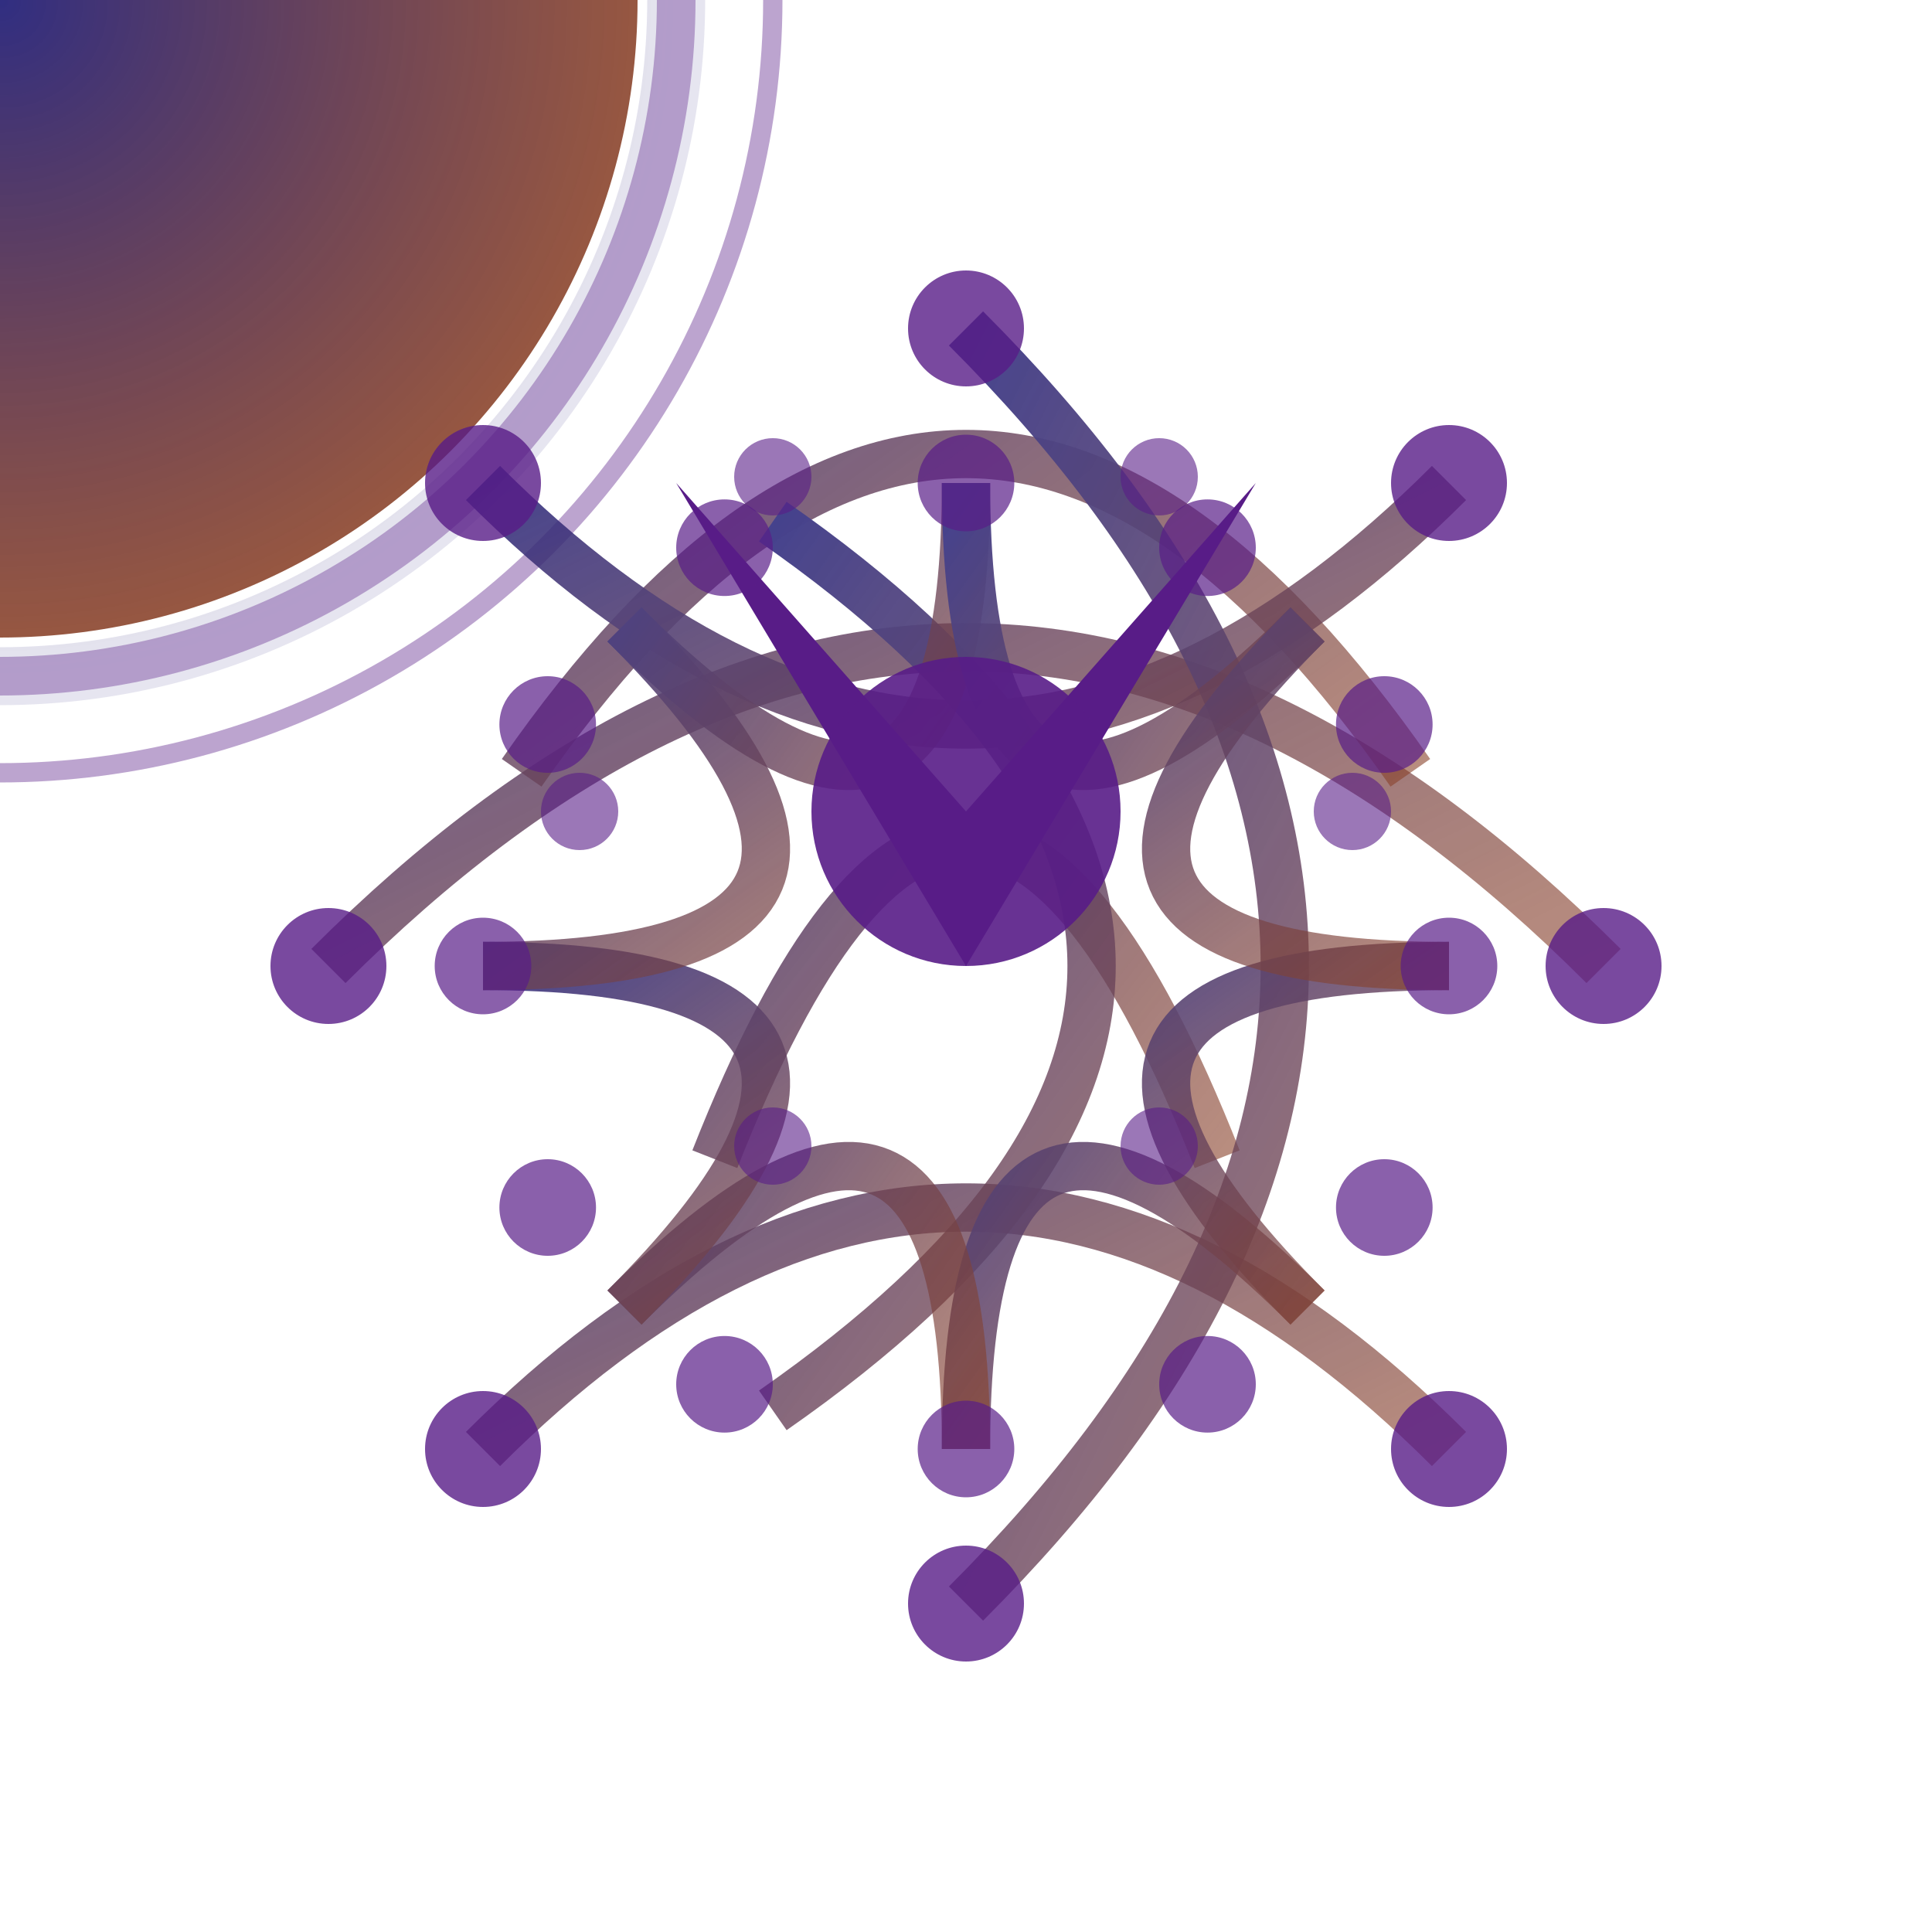 <?xml version="1.0" encoding="utf-8" ?>
<svg xmlns="http://www.w3.org/2000/svg" xmlns:ev="http://www.w3.org/2001/xml-events" xmlns:xlink="http://www.w3.org/1999/xlink" baseProfile="full" height="100" version="1.1" viewBox="0 0 100 100" width="100">
  <title>Logo Arkalia-LUNA - Variante techno-mystique avancée</title>
  <defs>
    <radialGradient cx="50%" cy="50%" id="advancedMoonGradient-mystery" r="50%">
      <stop offset="0%" stop-color="#312e81" stop-opacity="1.0"/>
      <stop offset="100%" stop-color="#7c2d12" stop-opacity="0.8"/>
    </radialGradient>
    <radialGradient cx="50%" cy="50%" id="borderGradient-mystery" r="50%">
      <stop offset="0%" stop-color="#581c87" stop-opacity="0.8"/>
      <stop offset="100%" stop-color="#312e81" stop-opacity="0.2"/>
    </radialGradient>
    <filter id="mainGlow-mystery">
      <feGaussianBlur in="SourceGraphic" stdDeviation="2.4"/>
      <feMerge>
        <feMergeNode in="SourceGraphic"/>
        <feMergeNode/>
        <feMergeNode/>
      </feMerge>
    </filter>
    <filter id="detailGlow-mystery">
      <feGaussianBlur in="SourceGraphic" stdDeviation="1.5"/>
    </filter>
    <filter id="turbulence-mystery">
      <feTurbulence baseFrequency="0.02" numOctaves="3" seed="1" stitchTiles="stitch" type="fractalNoise"/>
      <feDisplacementMap in="SourceGraphic" in2="SourceGraphic" scale="8"/>
    </filter>
    <mask id="depthMask-mystery">
      <circle cx="0" cy="0" fill="white" r="45%"/>
    </mask>
    <linearGradient id="neuralGradient-mystery" x1="0%" x2="100%" y1="0%" y2="100%">
      <stop offset="0%" stop-color="#312e81" stop-opacity="1.0"/>
      <stop offset="100%" stop-color="#7c2d12" stop-opacity="0.6"/>
    </linearGradient>
  </defs>
  <circle cx="0" cy="0" fill="none" filter="url(#mainGlow-mystery)" opacity="0.6" r="35" stroke="url(#borderGradient-mystery)" stroke-width="3">
    <animate attributeName="opacity" dur="5.0s" repeatCount="indefinite" values="0.6;0.18;0.6"/>
  </circle>
  <circle cx="0" cy="0" fill="none" filter="url(#detailGlow-mystery)" opacity="0.4" r="40" stroke="#581c87" stroke-width="1">
    <animate attributeName="r" dur="3.75s" repeatCount="indefinite" values="40;50;40"/>
  </circle>
  <circle cx="0" cy="0" fill="url(#advancedMoonGradient-mystery)" filter="url(#mainGlow-mystery)" r="33">
    <animate attributeName="r" dur="3.125s" repeatCount="indefinite" values="33;35.64;33"/>
  </circle>
  <circle cx="0" cy="0" fill="none" filter="url(#detailGlow-mystery)" opacity="0.6" r="35" stroke="#581c87" stroke-width="2"/>
  <g fill="none" filter="url(#detailGlow-mystery)" opacity="0.9" stroke="url(#neuralGradient-mystery)" stroke-width="2.5">
    <path d="M17 50 Q50 17 83 50">
      <animate attributeName="stroke-dashoffset" begin="0.0s" dur="6.25s" repeatCount="indefinite" values="0;-200;0"/>
      <animate attributeName="opacity" begin="0.0s" dur="5.0s" repeatCount="indefinite" values="0.9;0.4;0.9"/>
    </path>
    <path d="M27 40 Q50 7 73 40">
      <animate attributeName="stroke-dashoffset" begin="0.3s" dur="6.25s" repeatCount="indefinite" values="0;-200;0"/>
      <animate attributeName="opacity" begin="0.2s" dur="5.0s" repeatCount="indefinite" values="0.9;0.4;0.9"/>
    </path>
    <path d="M37 60 Q50 27 63 60">
      <animate attributeName="stroke-dashoffset" begin="0.6s" dur="6.25s" repeatCount="indefinite" values="0;-200;0"/>
      <animate attributeName="opacity" begin="0.4s" dur="5.0s" repeatCount="indefinite" values="0.9;0.4;0.9"/>
    </path>
    <path d="M25 25 Q50 50 75 25">
      <animate attributeName="stroke-dashoffset" begin="0.9s" dur="6.25s" repeatCount="indefinite" values="0;-200;0"/>
      <animate attributeName="opacity" begin="0.6s" dur="5.0s" repeatCount="indefinite" values="0.9;0.4;0.9"/>
    </path>
    <path d="M25 75 Q50 50 75 75">
      <animate attributeName="stroke-dashoffset" begin="1.2s" dur="6.25s" repeatCount="indefinite" values="0;-200;0"/>
      <animate attributeName="opacity" begin="0.8s" dur="5.0s" repeatCount="indefinite" values="0.9;0.4;0.9"/>
    </path>
    <path d="M50 17 Q83 50 50 83">
      <animate attributeName="stroke-dashoffset" begin="1.5s" dur="6.25s" repeatCount="indefinite" values="0;-200;0"/>
      <animate attributeName="opacity" begin="1.0s" dur="5.0s" repeatCount="indefinite" values="0.9;0.4;0.9"/>
    </path>
    <path d="M40 27 Q73 50 40 73">
      <animate attributeName="stroke-dashoffset" begin="1.8s" dur="6.25s" repeatCount="indefinite" values="0;-200;0"/>
      <animate attributeName="opacity" begin="1.2s" dur="5.0s" repeatCount="indefinite" values="0.9;0.4;0.9"/>
    </path>
    <path d="M75.0 50.0 Q50 50 67.678 67.678">
      <animate attributeName="stroke-dashoffset" begin="2.1s" dur="6.25s" repeatCount="indefinite" values="0;-200;0"/>
      <animate attributeName="opacity" begin="1.4s" dur="5.0s" repeatCount="indefinite" values="0.9;0.4;0.9"/>
    </path>
    <path d="M67.678 67.678 Q50 50 50.0 75.0">
      <animate attributeName="stroke-dashoffset" begin="2.4s" dur="6.25s" repeatCount="indefinite" values="0;-200;0"/>
      <animate attributeName="opacity" begin="1.6s" dur="5.0s" repeatCount="indefinite" values="0.9;0.4;0.9"/>
    </path>
    <path d="M50.0 75.0 Q50 50 32.322 67.678">
      <animate attributeName="stroke-dashoffset" begin="2.7s" dur="6.25s" repeatCount="indefinite" values="0;-200;0"/>
      <animate attributeName="opacity" begin="1.8s" dur="5.0s" repeatCount="indefinite" values="0.9;0.4;0.9"/>
    </path>
    <path d="M32.322 67.678 Q50 50 25.0 50.0">
      <animate attributeName="stroke-dashoffset" begin="3.0s" dur="6.25s" repeatCount="indefinite" values="0;-200;0"/>
      <animate attributeName="opacity" begin="2.0s" dur="5.0s" repeatCount="indefinite" values="0.9;0.4;0.9"/>
    </path>
    <path d="M25.0 50.0 Q50 50 32.322 32.322">
      <animate attributeName="stroke-dashoffset" begin="3.3s" dur="6.25s" repeatCount="indefinite" values="0;-200;0"/>
      <animate attributeName="opacity" begin="2.2s" dur="5.0s" repeatCount="indefinite" values="0.9;0.4;0.9"/>
    </path>
    <path d="M32.322 32.322 Q50 50 50 25.0">
      <animate attributeName="stroke-dashoffset" begin="3.6s" dur="6.25s" repeatCount="indefinite" values="0;-200;0"/>
      <animate attributeName="opacity" begin="2.4s" dur="5.0s" repeatCount="indefinite" values="0.9;0.4;0.9"/>
    </path>
    <path d="M50 25.0 Q50 50 67.678 32.322">
      <animate attributeName="stroke-dashoffset" begin="3.9s" dur="6.25s" repeatCount="indefinite" values="0;-200;0"/>
      <animate attributeName="opacity" begin="2.6s" dur="5.0s" repeatCount="indefinite" values="0.9;0.4;0.9"/>
    </path>
    <path d="M67.678 32.322 Q50 50 75.0 50">
      <animate attributeName="stroke-dashoffset" begin="4.2s" dur="6.25s" repeatCount="indefinite" values="0;-200;0"/>
      <animate attributeName="opacity" begin="2.8s" dur="5.0s" repeatCount="indefinite" values="0.9;0.4;0.9"/>
    </path>
  </g>
  <circle cx="17" cy="50" fill="#581c87" filter="url(#detailGlow-mystery)" opacity="0.8" r="3">
    <animate attributeName="opacity" begin="0.0s" dur="2.5s" repeatCount="indefinite" values="0.8;1.0;0.8"/>
  </circle>
  <circle cx="83" cy="50" fill="#581c87" filter="url(#detailGlow-mystery)" opacity="0.8" r="3">
    <animate attributeName="opacity" begin="0.2s" dur="2.5s" repeatCount="indefinite" values="0.8;1.0;0.8"/>
  </circle>
  <circle cx="50" cy="17" fill="#581c87" filter="url(#detailGlow-mystery)" opacity="0.8" r="3">
    <animate attributeName="opacity" begin="0.4s" dur="2.5s" repeatCount="indefinite" values="0.8;1.0;0.8"/>
  </circle>
  <circle cx="50" cy="83" fill="#581c87" filter="url(#detailGlow-mystery)" opacity="0.8" r="3">
    <animate attributeName="opacity" begin="0.6s" dur="2.5s" repeatCount="indefinite" values="0.8;1.0;0.8"/>
  </circle>
  <circle cx="25" cy="25" fill="#581c87" filter="url(#detailGlow-mystery)" opacity="0.8" r="3">
    <animate attributeName="opacity" begin="0.8s" dur="2.5s" repeatCount="indefinite" values="0.8;1.0;0.8"/>
  </circle>
  <circle cx="75" cy="25" fill="#581c87" filter="url(#detailGlow-mystery)" opacity="0.8" r="3">
    <animate attributeName="opacity" begin="1.0s" dur="2.5s" repeatCount="indefinite" values="0.8;1.0;0.8"/>
  </circle>
  <circle cx="25" cy="75" fill="#581c87" filter="url(#detailGlow-mystery)" opacity="0.8" r="3">
    <animate attributeName="opacity" begin="1.2s" dur="2.5s" repeatCount="indefinite" values="0.8;1.0;0.8"/>
  </circle>
  <circle cx="75" cy="75" fill="#581c87" filter="url(#detailGlow-mystery)" opacity="0.8" r="3">
    <animate attributeName="opacity" begin="1.4s" dur="2.5s" repeatCount="indefinite" values="0.8;1.0;0.8"/>
  </circle>
  <g>
    <path d="M35 25 L50 42 L65 25 L50 50 Z" fill="#581c87" filter="url(#mainGlow-mystery)">
      <animate attributeName="opacity" dur="2.5s" repeatCount="indefinite" values="0.9;1.0;0.9"/>
    </path>
    <circle cx="50" cy="42" fill="#581c87" filter="url(#mainGlow-mystery)" opacity="0.9" r="8">
      <animate attributeName="r" dur="3.125s" repeatCount="indefinite" values="8;12;8"/>
    </circle>
    <g>
      <circle cx="70.0" cy="42.0" fill="#581c87" opacity="0.6" r="2">
        <animate attributeName="opacity" begin="0.0s" dur="3.75s" repeatCount="indefinite" values="0.6;1.0;0.6"/>
      </circle>
      <circle cx="60.0" cy="59.321" fill="#581c87" opacity="0.6" r="2">
        <animate attributeName="opacity" begin="0.3s" dur="3.75s" repeatCount="indefinite" values="0.6;1.0;0.6"/>
      </circle>
      <circle cx="40.0" cy="59.321" fill="#581c87" opacity="0.6" r="2">
        <animate attributeName="opacity" begin="0.6s" dur="3.75s" repeatCount="indefinite" values="0.6;1.0;0.6"/>
      </circle>
      <circle cx="30.0" cy="42.0" fill="#581c87" opacity="0.6" r="2">
        <animate attributeName="opacity" begin="0.9s" dur="3.75s" repeatCount="indefinite" values="0.6;1.0;0.6"/>
      </circle>
      <circle cx="40" cy="24.679" fill="#581c87" opacity="0.6" r="2">
        <animate attributeName="opacity" begin="1.2s" dur="3.75s" repeatCount="indefinite" values="0.6;1.0;0.6"/>
      </circle>
      <circle cx="60.0" cy="24.679" fill="#581c87" opacity="0.6" r="2">
        <animate attributeName="opacity" begin="1.5s" dur="3.75s" repeatCount="indefinite" values="0.6;1.0;0.6"/>
      </circle>
    </g>
  </g>
  <circle cx="75.0" cy="50.0" fill="#581c87" filter="url(#detailGlow-mystery)" opacity="0.7" r="2.5">
    <animate attributeName="opacity" begin="0.0s" dur="3.125s" repeatCount="indefinite" values="0.7;1.0;0.7"/>
    <animate attributeName="cx" begin="0.0s" dur="5.0s" repeatCount="indefinite" values="75.0;79.33;75.0"/>
    <animate attributeName="cy" begin="0.0s" dur="5.0s" repeatCount="indefinite" values="50.0;52.5;50.0"/>
  </circle>
  <circle cx="71.651" cy="62.5" fill="#581c87" filter="url(#detailGlow-mystery)" opacity="0.7" r="2.5">
    <animate attributeName="opacity" begin="0.2s" dur="3.125s" repeatCount="indefinite" values="0.7;1.0;0.7"/>
    <animate attributeName="cx" begin="0.1s" dur="5.0s" repeatCount="indefinite" values="71.651;74.151;71.651"/>
    <animate attributeName="cy" begin="0.1s" dur="5.0s" repeatCount="indefinite" values="62.5;66.83;62.5"/>
  </circle>
  <circle cx="62.5" cy="71.651" fill="#581c87" filter="url(#detailGlow-mystery)" opacity="0.7" r="2.5">
    <animate attributeName="opacity" begin="0.4s" dur="3.125s" repeatCount="indefinite" values="0.7;1.0;0.7"/>
    <animate attributeName="cx" begin="0.2s" dur="5.0s" repeatCount="indefinite" values="62.5;62.5;62.5"/>
    <animate attributeName="cy" begin="0.2s" dur="5.0s" repeatCount="indefinite" values="71.651;76.651;71.651"/>
  </circle>
  <circle cx="50.0" cy="75.0" fill="#581c87" filter="url(#detailGlow-mystery)" opacity="0.7" r="2.5">
    <animate attributeName="opacity" begin="0.6s" dur="3.125s" repeatCount="indefinite" values="0.7;1.0;0.7"/>
    <animate attributeName="cx" begin="0.3s" dur="5.0s" repeatCount="indefinite" values="50.0;47.5;50.0"/>
    <animate attributeName="cy" begin="0.3s" dur="5.0s" repeatCount="indefinite" values="75.0;79.33;75.0"/>
  </circle>
  <circle cx="37.5" cy="71.651" fill="#581c87" filter="url(#detailGlow-mystery)" opacity="0.7" r="2.5">
    <animate attributeName="opacity" begin="0.8s" dur="3.125s" repeatCount="indefinite" values="0.7;1.0;0.7"/>
    <animate attributeName="cx" begin="0.4s" dur="5.0s" repeatCount="indefinite" values="37.5;33.17;37.5"/>
    <animate attributeName="cy" begin="0.4s" dur="5.0s" repeatCount="indefinite" values="71.651;74.151;71.651"/>
  </circle>
  <circle cx="28.349" cy="62.5" fill="#581c87" filter="url(#detailGlow-mystery)" opacity="0.7" r="2.5">
    <animate attributeName="opacity" begin="1.0s" dur="3.125s" repeatCount="indefinite" values="0.7;1.0;0.7"/>
    <animate attributeName="cx" begin="0.5s" dur="5.0s" repeatCount="indefinite" values="28.349;23.349;28.349"/>
    <animate attributeName="cy" begin="0.5s" dur="5.0s" repeatCount="indefinite" values="62.5;62.5;62.5"/>
  </circle>
  <circle cx="25.0" cy="50.0" fill="#581c87" filter="url(#detailGlow-mystery)" opacity="0.7" r="2.5">
    <animate attributeName="opacity" begin="1.2s" dur="3.125s" repeatCount="indefinite" values="0.7;1.0;0.7"/>
    <animate attributeName="cx" begin="0.6s" dur="5.0s" repeatCount="indefinite" values="25.0;20.67;25.0"/>
    <animate attributeName="cy" begin="0.6s" dur="5.0s" repeatCount="indefinite" values="50.0;47.5;50.0"/>
  </circle>
  <circle cx="28.349" cy="37.5" fill="#581c87" filter="url(#detailGlow-mystery)" opacity="0.7" r="2.5">
    <animate attributeName="opacity" begin="1.4s" dur="3.125s" repeatCount="indefinite" values="0.7;1.0;0.7"/>
    <animate attributeName="cx" begin="0.7s" dur="5.0s" repeatCount="indefinite" values="28.349;25.849;28.349"/>
    <animate attributeName="cy" begin="0.7s" dur="5.0s" repeatCount="indefinite" values="37.5;33.17;37.5"/>
  </circle>
  <circle cx="37.5" cy="28.349" fill="#581c87" filter="url(#detailGlow-mystery)" opacity="0.7" r="2.5">
    <animate attributeName="opacity" begin="1.6s" dur="3.125s" repeatCount="indefinite" values="0.7;1.0;0.7"/>
    <animate attributeName="cx" begin="0.8s" dur="5.0s" repeatCount="indefinite" values="37.5;37.5;37.5"/>
    <animate attributeName="cy" begin="0.8s" dur="5.0s" repeatCount="indefinite" values="28.349;23.349;28.349"/>
  </circle>
  <circle cx="50" cy="25.0" fill="#581c87" filter="url(#detailGlow-mystery)" opacity="0.7" r="2.5">
    <animate attributeName="opacity" begin="1.8s" dur="3.125s" repeatCount="indefinite" values="0.7;1.0;0.7"/>
    <animate attributeName="cx" begin="0.9s" dur="5.0s" repeatCount="indefinite" values="50;52.5;50"/>
    <animate attributeName="cy" begin="0.9s" dur="5.0s" repeatCount="indefinite" values="25.0;20.67;25.0"/>
  </circle>
  <circle cx="62.5" cy="28.349" fill="#581c87" filter="url(#detailGlow-mystery)" opacity="0.7" r="2.5">
    <animate attributeName="opacity" begin="2.0s" dur="3.125s" repeatCount="indefinite" values="0.7;1.0;0.7"/>
    <animate attributeName="cx" begin="1.0s" dur="5.0s" repeatCount="indefinite" values="62.5;66.83;62.5"/>
    <animate attributeName="cy" begin="1.0s" dur="5.0s" repeatCount="indefinite" values="28.349;25.849;28.349"/>
  </circle>
  <circle cx="71.651" cy="37.5" fill="#581c87" filter="url(#detailGlow-mystery)" opacity="0.7" r="2.5">
    <animate attributeName="opacity" begin="2.2s" dur="3.125s" repeatCount="indefinite" values="0.7;1.0;0.7"/>
    <animate attributeName="cx" begin="1.1s" dur="5.0s" repeatCount="indefinite" values="71.651;76.651;71.651"/>
    <animate attributeName="cy" begin="1.1s" dur="5.0s" repeatCount="indefinite" values="37.5;37.5;37.5"/>
  </circle>
</svg>
